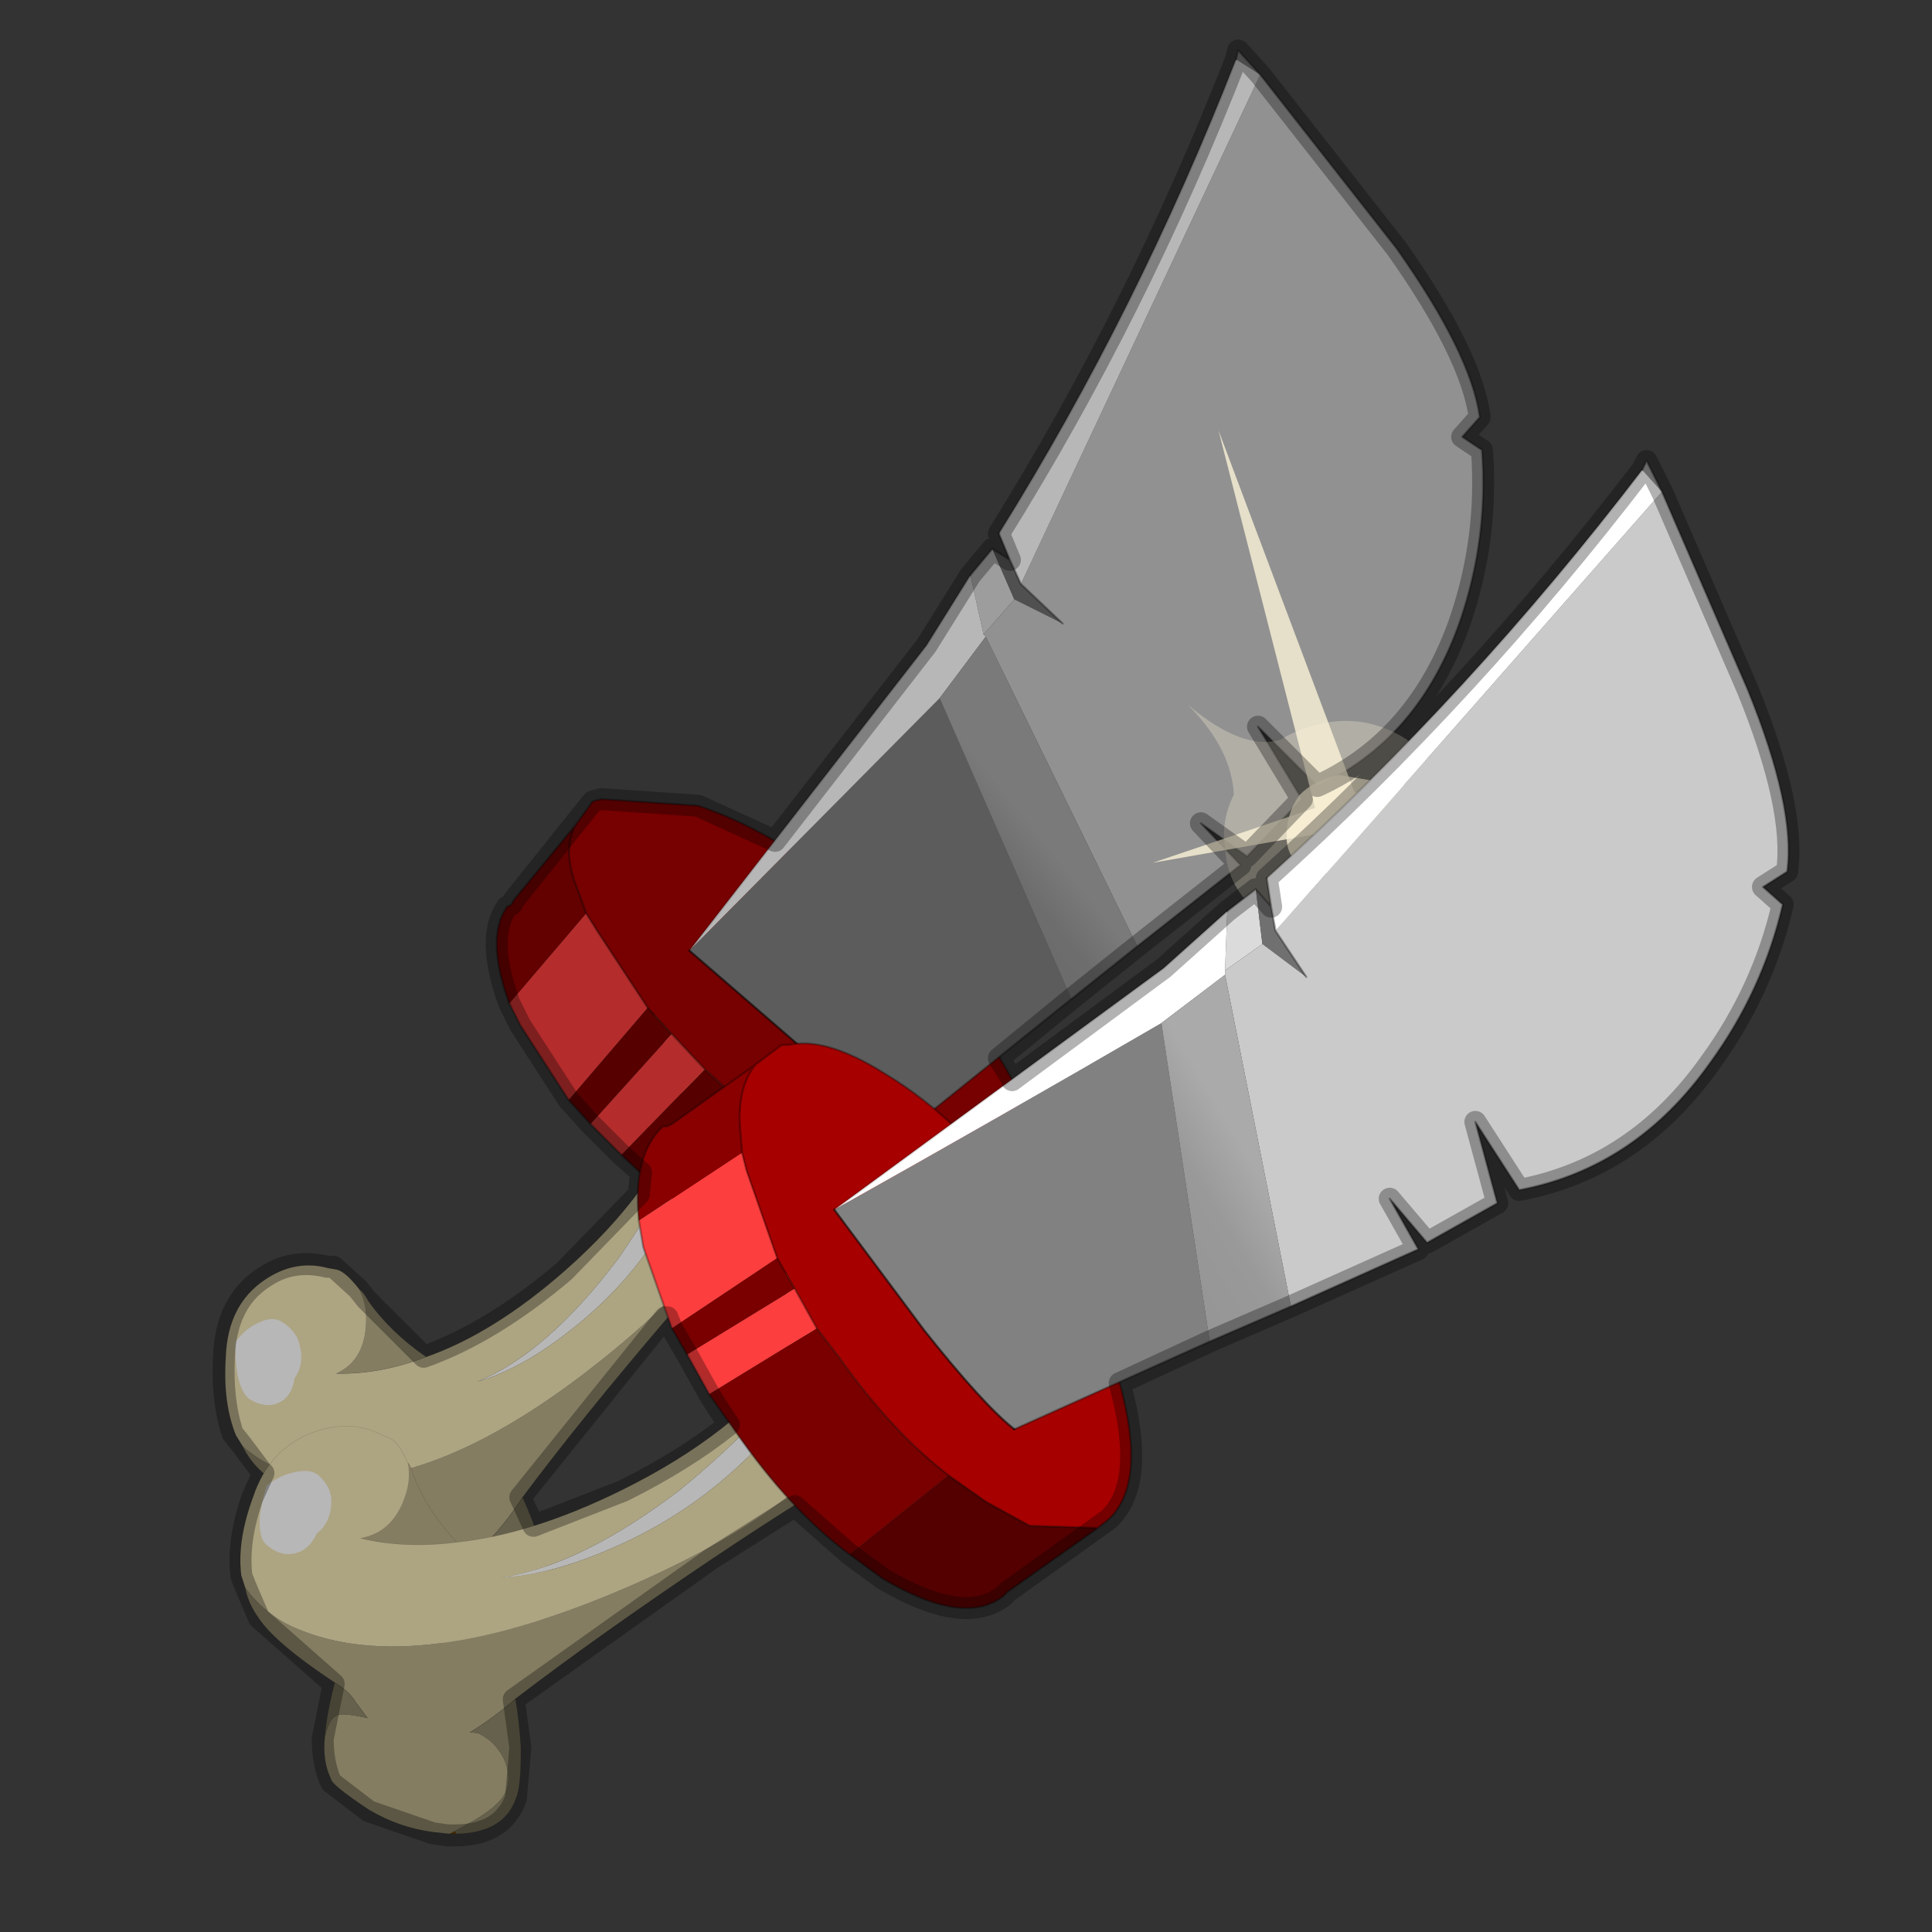 <?xml version="1.0" encoding="UTF-8" standalone="no"?>
<svg xmlns:xlink="http://www.w3.org/1999/xlink" height="440.0px" width="440.0px" xmlns="http://www.w3.org/2000/svg">
  <rect width="100%" height="100%" fill="#333333" stroke="none"/>
  <g transform="matrix(10.0, 0.0, 0.0, 10.0, 0.0, 0.0)">
    <use height="44.0" transform="matrix(1.0, 0.0, 0.0, 1.0, 0.0, 0.0)" width="44.0" xlink:href="#shape0"/>
    <use height="37.5" transform="matrix(1.0, 0.0, 0.0, 1.0, 1.6, 1.15)" width="32.2" xlink:href="#sprite0"/>
    <use height="13.2" transform="matrix(1.0, 0.0, 0.0, 1.0, 26.25, 9.8)" width="10.6" xlink:href="#shape3"/>
    <use height="87.9" transform="matrix(-0.177, 0.036, 0.044, 0.154, 21.506, 25.223)" width="101.8" xlink:href="#sprite1"/>
    <use height="41.15" transform="matrix(1.0, 0.0, 0.0, 1.0, 4.85, 0.9)" width="36.15" xlink:href="#shape4"/>
  </g>
  <defs>
    <g id="shape0" transform="matrix(1.0, 0.0, 0.0, 1.0, 0.0, 0.0)">
      <path d="M44.0 44.0 L0.0 44.0 0.0 0.0 44.0 0.0 44.0 44.0" fill="#43adca" fill-opacity="0.0" fill-rule="evenodd" stroke="none"/>
    </g>
    <g id="sprite0" transform="matrix(1.0, 0.0, 0.0, 1.0, 16.1, 18.75)">
      <use height="87.9" transform="matrix(-0.154, 0.073, 0.082, 0.141, -0.381, -1.041)" width="101.8" xlink:href="#sprite1"/>
      <use height="28.7" transform="matrix(1.0, 0.0, 0.0, 1.0, -6.4, -18.75)" width="22.5" xlink:href="#shape2"/>
    </g>
    <g id="sprite1" transform="matrix(1.0, 0.0, 0.0, 1.0, -17.95, -5.35)">
      <use height="87.9" transform="matrix(1.0, 0.0, 0.0, 1.0, 17.95, 5.35)" width="101.8" xlink:href="#shape1"/>
    </g>
    <g id="shape1" transform="matrix(1.0, 0.0, 0.0, 1.0, -17.95, -5.35)">
      <path d="M103.35 92.8 L102.5 93.0 102.6 92.55 103.35 92.8 M19.6 46.35 Q18.95 44.6 18.6 43.05 18.05 40.85 18.0 39.55 L18.6 39.45 Q18.2 41.6 19.0 43.2 L19.6 46.35" fill="#613a00" fill-rule="evenodd" stroke="none"/>
      <path d="M43.4 26.45 L43.35 26.05 43.55 26.4 43.4 26.45" fill="#b58107" fill-rule="evenodd" stroke="none"/>
      <path d="M40.45 34.85 Q40.8 33.7 44.95 37.9 51.65 44.55 63.5 51.35 78.15 59.05 88.15 58.45 81.95 59.55 73.1 57.35 55.4 53.1 40.85 36.85 40.15 35.55 40.45 34.85" fill="#b7b7b7" fill-rule="evenodd" stroke="none"/>
      <path d="M119.65 52.55 Q119.85 54.75 119.1 57.1 118.0 61.1 112.05 68.4 110.6 70.0 110.2 71.7 L109.3 74.3 Q112.1 72.8 112.9 73.05 113.9 73.15 115.15 75.7 116.25 78.95 115.9 81.45 L115.85 81.95 Q115.75 82.9 112.35 87.1 109.3 90.5 105.25 92.1 L103.35 92.8 102.6 92.55 99.85 91.6 Q95.8 90.05 94.8 88.1 93.8 86.25 94.15 83.75 94.65 81.0 96.45 79.5 L97.35 79.2 Q94.05 77.9 90.65 75.8 78.7 69.45 61.8 61.8 35.7 50.1 33.7 51.7 L29.4 57.2 Q26.45 58.25 21.7 50.45 L19.6 46.35 19.0 43.2 Q18.2 41.6 18.6 39.45 19.2 36.7 20.8 35.35 21.9 34.45 24.55 34.1 L27.4 34.0 27.7 34.65 27.1 34.6 25.9 36.1 26.75 37.65 30.55 41.25 Q33.0 42.8 35.1 40.15 42.3 55.95 72.2 63.15 102.1 70.4 114.95 59.65 118.1 57.05 119.65 52.55 M43.55 26.45 Q44.6 30.95 45.2 35.85 41.25 31.45 38.75 27.15 41.4 30.5 43.2 28.9 43.45 28.7 43.4 26.45 L43.55 26.45 M92.35 52.25 Q94.85 47.0 95.3 41.6 95.25 40.35 95.55 39.65 95.65 41.7 96.65 43.65 99.45 49.05 103.9 48.95 98.9 51.7 92.35 52.25" fill="#847d62" fill-rule="evenodd" stroke="none"/>
      <path d="M112.05 68.4 Q114.15 72.55 115.15 75.7 113.9 73.15 112.9 73.05 112.1 72.8 109.3 74.3 L110.2 71.7 Q110.6 70.0 112.05 68.4 M102.5 93.0 Q96.7 94.2 94.05 89.75 93.0 88.3 91.65 82.65 90.9 78.7 90.65 75.8 94.05 77.9 97.35 79.2 L96.45 79.5 Q94.65 81.0 94.15 83.75 93.8 86.25 94.8 88.1 95.8 90.05 99.85 91.6 L102.6 92.55 102.5 93.0 M18.0 39.55 L18.05 37.65 Q20.55 31.95 25.1 28.15 L27.4 34.0 24.55 34.1 Q21.9 34.45 20.8 35.35 19.2 36.7 18.6 39.45 L18.0 39.55 M43.55 26.4 L43.55 26.45 43.4 26.45 43.55 26.4" fill="#66614c" fill-rule="evenodd" stroke="none"/>
      <path d="M95.55 39.65 Q95.95 36.65 96.8 35.85 L97.75 35.1 Q100.95 32.0 105.9 32.8 111.85 33.75 115.55 40.15 119.05 45.85 119.7 50.75 L119.65 52.55 Q118.1 57.05 114.95 59.65 102.1 70.4 72.2 63.15 42.3 55.95 35.1 40.15 33.0 42.8 30.55 41.25 L26.75 37.65 25.9 36.1 27.1 34.6 27.7 34.65 27.4 34.0 25.1 28.15 Q24.95 27.9 25.15 27.7 23.65 23.55 23.95 21.0 24.65 11.85 27.8 7.9 33.45 1.35 39.7 11.6 41.25 13.85 42.7 21.7 L42.85 22.55 43.0 24.1 Q43.5 25.1 43.55 26.4 L43.35 26.05 43.4 26.45 Q43.45 28.7 43.2 28.9 41.4 30.5 38.75 27.15 41.25 31.45 45.2 35.85 54.45 44.95 70.45 49.65 82.95 53.3 92.35 52.25 98.9 51.7 103.9 48.95 99.45 49.05 96.65 43.65 95.65 41.7 95.55 39.65 M40.45 34.85 Q40.15 35.55 40.85 36.85 55.4 53.1 73.1 57.35 81.95 59.55 88.15 58.45 78.15 59.05 63.5 51.35 51.65 44.55 44.95 37.9 40.8 33.7 40.45 34.85" fill="#ada482" fill-rule="evenodd" stroke="none"/>
      <path d="M95.55 39.65 Q95.95 36.65 96.8 35.85 L97.75 35.1 Q100.95 32.0 105.9 32.8 111.85 33.75 115.55 40.15 119.05 45.85 119.7 50.75 L119.65 52.55 Q119.85 54.75 119.1 57.1 118.0 61.1 112.05 68.4 114.15 72.55 115.15 75.7 116.25 78.95 115.9 81.45 L115.85 81.95 Q115.75 82.9 112.35 87.1 109.3 90.5 105.25 92.1 L103.35 92.8 102.5 93.0 Q96.7 94.2 94.05 89.75 93.0 88.3 91.65 82.65 90.9 78.7 90.65 75.8 78.7 69.45 61.8 61.8 35.7 50.1 33.7 51.7 L29.4 57.2 Q26.45 58.25 21.7 50.45 L19.6 46.35 Q18.95 44.6 18.6 43.05 18.05 40.85 18.0 39.55 L18.05 37.65 Q20.55 31.95 25.1 28.15 24.95 27.9 25.15 27.7 23.65 23.55 23.95 21.0 24.65 11.85 27.8 7.9 33.45 1.35 39.7 11.6 41.25 13.85 42.7 21.7 L42.85 22.55 43.0 24.1 Q43.5 25.1 43.55 26.4 L43.55 26.45 Q44.6 30.95 45.2 35.85 54.45 44.95 70.45 49.65 82.95 53.3 92.35 52.25 94.85 47.0 95.3 41.6 95.25 40.35 95.55 39.65 M103.9 48.95 Q98.9 51.7 92.35 52.25 M27.7 34.65 L27.4 34.0 M112.05 68.4 Q110.6 70.0 110.2 71.7 L109.3 74.3 M90.65 75.8 Q94.05 77.9 97.35 79.2 M45.2 35.85 Q41.25 31.45 38.75 27.15 M25.1 28.15 L27.4 34.0" fill="none" stroke="#000000" stroke-linecap="round" stroke-linejoin="round" stroke-opacity="0.2" stroke-width="0.05"/>
      <path d="M109.45 37.85 Q111.4 37.8 113.45 38.9 114.7 41.05 115.45 43.25 116.2 45.8 115.7 46.95 114.5 49.15 112.6 49.2 110.65 49.25 109.05 47.05 107.05 45.95 106.3 43.4 105.55 41.2 106.8 39.0 107.5 37.85 109.45 37.85" fill="#b7b7b7" fill-rule="evenodd" stroke="none"/>
      <path d="M33.65 8.95 Q35.0 8.9 36.45 9.65 37.35 11.2 37.85 12.75 38.4 14.55 38.05 15.35 37.15 16.95 35.8 16.95 34.45 17.0 33.35 15.45 31.95 14.65 31.4 12.85 30.9 11.35 31.75 9.7 32.25 8.95 33.65 8.95" fill="#b7b7b7" fill-rule="evenodd" stroke="none"/>
    </g>
    <g id="shape2" transform="matrix(1.0, 0.0, 0.0, 1.0, 6.4, 18.75)">
      <path d="M-2.4 3.65 L-4.25 5.7 -4.75 5.15 -2.95 3.05 -2.4 3.65 M-3.55 6.4 L-1.65 4.45 -1.1 4.95 2.05 7.1 0.45 9.3 -2.75 7.15 -3.55 6.4" fill="#570000" fill-rule="evenodd" stroke="none"/>
      <path d="M-2.4 3.65 L-1.65 4.45 -3.55 6.4 -4.25 5.7 -2.4 3.65 M-4.35 0.9 L-4.1 1.3 -2.95 3.05 -4.75 5.15 -5.85 3.45 -6.1 2.95 -4.35 0.9" fill="#b52c2c" fill-rule="evenodd" stroke="none"/>
      <path d="M-1.65 4.45 L-2.4 3.65 -2.95 3.05 -4.1 1.3 -4.35 0.9 -4.55 0.35 Q-4.9 -0.5 -4.6 -1.1 L-4.2 -1.65 -4.0 -1.7 -1.8 -1.55 Q0.15 -0.9 2.2 0.9 4.3 2.75 5.3 4.6 6.25 6.4 5.7 7.25 L5.5 7.45 Q5.0 7.9 4.0 7.75 L2.95 7.45 2.05 7.1 -1.1 4.95 -1.65 4.45" fill="#770000" fill-rule="evenodd" stroke="none"/>
      <path d="M-4.6 -1.1 Q-4.9 -0.5 -4.55 0.35 L-4.35 0.9 -6.1 2.95 Q-6.65 1.45 -6.15 0.75 L-6.05 0.7 -6.0 0.6 -4.6 -1.1" fill="#630000" fill-rule="evenodd" stroke="none"/>
      <path d="M2.05 7.1 L2.95 7.45 4.0 7.75 Q5.0 7.9 5.5 7.45 L4.05 9.4 3.9 9.5 1.3 9.65 0.45 9.3 2.05 7.1" fill="#3c0000" fill-rule="evenodd" stroke="none"/>
      <path d="M-1.65 4.45 L-2.4 3.65 M-4.25 5.7 L-3.55 6.4 -2.75 7.15 0.45 9.3 1.3 9.65 3.9 9.5 4.05 9.4 5.5 7.45 5.7 7.25 Q6.25 6.4 5.3 4.6 4.3 2.75 2.2 0.9 0.15 -0.9 -1.8 -1.55 L-4.0 -1.7 -4.2 -1.65 -4.6 -1.1 Q-4.9 -0.5 -4.55 0.35 L-4.35 0.9 -4.1 1.3 -2.95 3.05 -2.4 3.65 M-1.65 4.45 L-1.1 4.95 2.05 7.1 2.95 7.45 4.0 7.75 Q5.0 7.9 5.5 7.45 M-4.6 -1.1 L-6.0 0.6 -6.05 0.7 -6.15 0.75 Q-6.65 1.45 -6.1 2.95 L-5.85 3.45 -4.75 5.15 -4.25 5.7" fill="none" stroke="#000000" stroke-linecap="round" stroke-linejoin="round" stroke-opacity="0.302" stroke-width="0.05"/>
      <path d="M11.0 -18.2 L10.45 -18.55 10.5 -18.75 11.0 -18.2" fill="#6d6d6d" fill-rule="evenodd" stroke="none"/>
      <path d="M4.4 -6.8 L4.9 -7.4 5.4 -6.25 4.7 -5.45 4.4 -6.8" fill="#9d9d9d" fill-rule="evenodd" stroke="none"/>
      <path d="M5.3 -7.15 L5.55 -6.6 6.5 -5.7 5.4 -6.25 4.9 -7.4 5.3 -7.15" fill="#505050" fill-rule="evenodd" stroke="none"/>
      <path d="M5.55 -6.6 L11.0 -18.2 14.1 -14.25 Q15.8 -11.85 16.0 -10.4 L15.6 -9.95 16.05 -9.65 Q16.2 -7.65 15.55 -5.75 14.6 -3.05 12.3 -2.0 L10.95 -3.35 11.95 -1.7 10.7 -0.4 9.65 -1.15 10.55 -0.2 8.2 1.65 4.75 -5.4 4.7 -5.45 5.4 -6.25 6.5 -5.7 5.55 -6.6" fill="#919191" fill-rule="evenodd" stroke="none"/>
      <path d="M6.7 2.85 L3.15 5.7 0.6 4.0 -2.0 1.75 3.7 -4.0 6.7 2.85" fill="#5c5c5c" fill-rule="evenodd" stroke="none"/>
      <path d="M10.45 -18.55 L11.0 -18.2 5.55 -6.6 5.3 -7.15 5.05 -7.75 Q8.2 -12.8 10.45 -18.55 M-2.0 1.75 L3.4 -5.2 4.4 -6.8 4.7 -5.45 4.75 -5.4 3.7 -4.0 -2.0 1.75" fill="#b7b7b7" fill-rule="evenodd" stroke="none"/>
      <path d="M8.2 1.65 L6.7 2.85 3.7 -4.0 4.75 -5.4 8.2 1.65" fill="url(#gradient0)" fill-rule="evenodd" stroke="none"/>
      <path d="M11.0 -18.2 L10.5 -18.75 10.45 -18.55 M5.05 -7.75 L5.3 -7.15 5.55 -6.6 6.5 -5.7 M11.0 -18.2 L14.1 -14.25 Q15.8 -11.85 16.0 -10.4 L15.6 -9.95 16.05 -9.65 Q16.2 -7.65 15.55 -5.75 14.6 -3.05 12.3 -2.0 L10.95 -3.35 11.95 -1.7 10.7 -0.4 9.65 -1.15 10.55 -0.2 8.2 1.65 6.7 2.85 3.15 5.7 M4.4 -6.8 L4.9 -7.4 5.3 -7.15" fill="none" stroke="#000000" stroke-linecap="round" stroke-linejoin="round" stroke-opacity="0.302" stroke-width="0.05"/>
      <path d="M10.45 -18.55 Q8.2 -12.8 5.05 -7.75 M-2.0 1.75 L3.4 -5.2 4.4 -6.8" fill="none" stroke="#000000" stroke-linecap="round" stroke-linejoin="round" stroke-opacity="0.153" stroke-width="0.05"/>
      <path d="M3.15 5.7 L0.6 4.0 -2.0 1.75" fill="none" stroke="#000000" stroke-linecap="round" stroke-linejoin="round" stroke-opacity="0.553" stroke-width="0.05"/>
    </g>
    <linearGradient gradientTransform="matrix(-0.003, 0.001, -0.004, -0.005, 2.85, -0.9)" gradientUnits="userSpaceOnUse" id="gradient0" spreadMethod="pad" x1="-819.2" x2="819.2">
      <stop offset="0.0" stop-color="#7a7a7a"/>
      <stop offset="0.212" stop-color="#6d6d6d"/>
      <stop offset="1.0" stop-color="#666666"/>
    </linearGradient>
    <g id="shape3" transform="matrix(1.0, 0.0, 0.0, 1.0, -26.25, -9.8)">
      <path d="M30.85 18.05 L27.75 9.8 29.95 18.4 26.25 19.65 29.95 19.0 31.3 21.2 31.1 18.95 36.85 17.15 30.85 18.05" fill="#fcf3d8" fill-opacity="0.792" fill-rule="evenodd" stroke="none"/>
      <path d="M29.15 16.85 Q28.3 17.1 27.05 16.05 28.05 17.05 28.1 18.1 27.8 18.7 27.9 19.3 27.95 20.25 28.7 20.8 29.45 21.4 30.45 21.25 L30.85 23.0 31.15 21.0 32.2 20.25 32.8 19.1 33.7 18.75 32.8 18.4 32.8 18.35 Q32.7 17.45 32.05 16.85 31.2 16.3 30.25 16.45 29.65 16.55 29.15 16.85 M31.45 19.55 Q31.1 19.95 30.6 20.0 L29.7 19.75 Q29.3 19.55 29.3 19.05 29.3 18.5 29.6 18.1 29.95 17.75 30.5 17.65 L31.4 17.8 31.75 18.65 31.45 19.55" fill="#fcf3d8" fill-opacity="0.302" fill-rule="evenodd" stroke="none"/>
      <path d="M31.45 19.55 L31.75 18.65 31.4 17.8 30.5 17.65 Q29.95 17.75 29.6 18.1 29.3 18.5 29.3 19.05 29.3 19.55 29.7 19.75 L30.6 20.0 Q31.1 19.95 31.45 19.55" fill="#fcf3d8" fill-opacity="0.843" fill-rule="evenodd" stroke="none"/>
    </g>
    <g id="shape4" transform="matrix(1.0, 0.0, 0.0, 1.0, -4.85, -0.9)">
      <path d="M18.1 29.35 L15.65 30.85 15.3 30.25 17.7 28.65 18.1 29.35 M16.15 31.75 L18.6 30.25 19.1 30.9 Q20.3 32.6 21.6 33.6 L19.35 35.4 Q18.0 34.4 16.75 32.6 L16.15 31.75" fill="#7a0000" fill-rule="evenodd" stroke="none"/>
      <path d="M18.1 29.35 L18.6 30.25 16.15 31.75 15.65 30.85 18.1 29.35 M16.9 26.25 L17.0 26.65 17.7 28.65 15.3 30.25 14.65 28.4 14.55 27.8 16.9 26.25" fill="#fd3e3e" fill-rule="evenodd" stroke="none"/>
      <path d="M18.6 30.25 L18.1 29.35 17.7 28.65 17.0 26.65 16.9 26.25 16.85 25.65 Q16.8 24.75 17.2 24.25 L17.8 23.8 17.95 23.8 Q18.8 23.6 20.15 24.45 21.9 25.5 23.55 27.7 25.15 29.9 25.6 31.9 26.05 33.85 25.25 34.6 L25.0 34.8 23.45 34.75 22.45 34.2 21.6 33.6 Q20.3 32.6 19.1 30.9 L18.6 30.25" fill="#a60000" fill-rule="evenodd" stroke="none"/>
      <path d="M17.2 24.25 Q16.8 24.75 16.85 25.65 L16.9 26.25 14.55 27.8 Q14.4 26.3 15.1 25.65 L15.2 25.65 15.3 25.6 17.2 24.25" fill="#8a0000" fill-rule="evenodd" stroke="none"/>
      <path d="M21.6 33.6 L22.45 34.2 23.45 34.75 25.0 34.8 22.95 36.25 22.85 36.35 Q21.95 37.05 20.1 35.95 L19.35 35.4 21.6 33.6" fill="#540000" fill-rule="evenodd" stroke="none"/>
      <path d="M18.6 30.25 L18.1 29.35 M15.65 30.85 L16.15 31.75 16.75 32.6 Q18.0 34.4 19.35 35.4 L20.1 35.95 Q21.95 37.05 22.85 36.35 L22.95 36.25 25.0 34.8 25.25 34.6 Q26.05 33.85 25.6 31.9 25.15 29.9 23.55 27.7 21.9 25.5 20.15 24.45 18.8 23.6 17.95 23.8 L17.8 23.8 17.2 24.25 Q16.8 24.75 16.85 25.65 L16.9 26.25 17.0 26.65 17.7 28.65 18.1 29.35 M18.6 30.25 L19.1 30.9 Q20.3 32.6 21.6 33.6 L22.45 34.2 23.45 34.75 25.0 34.8 M17.2 24.25 L15.3 25.6 15.2 25.65 15.1 25.65 Q14.4 26.3 14.55 27.8 L14.65 28.4 15.3 30.25 15.65 30.85" fill="none" stroke="#000000" stroke-linecap="round" stroke-linejoin="round" stroke-opacity="0.302" stroke-width="0.05"/>
      <path d="M37.85 11.2 L37.4 10.7 37.5 10.5 37.85 11.2" fill="#999999" fill-rule="evenodd" stroke="none"/>
      <path d="M27.95 20.75 L28.6 20.25 28.75 21.5 27.9 22.1 27.95 20.75" fill="#dbdbdb" fill-rule="evenodd" stroke="none"/>
      <path d="M28.95 20.65 L29.05 21.2 29.75 22.25 28.75 21.5 28.6 20.25 28.95 20.65" fill="#707070" fill-rule="evenodd" stroke="none"/>
      <path d="M29.05 21.2 L37.85 11.2 39.8 15.7 Q40.9 18.4 40.7 19.85 L40.15 20.2 40.6 20.6 Q40.15 22.55 38.95 24.2 37.25 26.6 34.6 27.1 L33.6 25.55 34.1 27.4 32.5 28.3 31.65 27.3 32.3 28.45 29.4 29.75 27.9 22.2 27.9 22.1 28.75 21.5 29.75 22.25 29.05 21.2" fill="#cacaca" fill-rule="evenodd" stroke="none"/>
      <path d="M27.55 30.55 L23.1 32.55 Q22.4 32.0 21.05 30.3 L19.0 27.55 Q22.75 25.45 26.45 23.3 L27.55 30.55" fill="#818181" fill-rule="evenodd" stroke="none"/>
      <path d="M37.4 10.7 L37.85 11.2 29.05 21.2 28.95 20.65 28.85 20.0 Q33.5 15.8 37.4 10.7 M19.0 27.55 L26.5 22.05 27.95 20.75 27.9 22.1 27.9 22.2 26.45 23.3 Q22.75 25.45 19.0 27.55" fill="#ffffff" fill-rule="evenodd" stroke="none"/>
      <path d="M29.4 29.75 L27.55 30.55 26.45 23.3 27.9 22.2 29.4 29.75" fill="url(#gradient1)" fill-rule="evenodd" stroke="none"/>
      <path d="M37.85 11.2 L37.5 10.5 37.4 10.7 M28.85 20.0 L28.95 20.65 29.05 21.2 29.75 22.25 M37.85 11.2 L39.8 15.7 Q40.9 18.4 40.7 19.85 L40.15 20.2 40.6 20.6 Q40.15 22.55 38.95 24.2 37.25 26.6 34.6 27.1 L33.6 25.55 34.1 27.4 32.5 28.3 31.65 27.3 32.3 28.45 29.4 29.75 27.55 30.55 23.1 32.55 M27.95 20.75 L28.6 20.25 28.95 20.65" fill="none" stroke="#000000" stroke-linecap="round" stroke-linejoin="round" stroke-opacity="0.302" stroke-width="0.05"/>
      <path d="M37.4 10.7 Q33.5 15.8 28.85 20.0 M19.0 27.55 L26.5 22.05 27.95 20.75" fill="none" stroke="#000000" stroke-linecap="round" stroke-linejoin="round" stroke-opacity="0.153" stroke-width="0.05"/>
      <path d="M23.1 32.55 Q22.4 32.0 21.05 30.3 L19.0 27.55" fill="none" stroke="#000000" stroke-linecap="round" stroke-linejoin="round" stroke-opacity="0.553" stroke-width="0.05"/>
      <path d="M33.75 10.25 Q33.9 12.25 33.25 14.15 32.3 16.85 30.0 17.9 L28.65 16.55 29.65 18.2 28.4 19.5 27.35 18.75 28.25 19.7 25.9 21.55 24.4 22.75 22.75 24.1 23.0 24.5 23.05 24.6 26.5 22.05 27.95 20.75 28.6 20.25 28.95 20.65 28.85 20.0 Q33.5 15.8 37.4 10.7 L37.5 10.5 37.85 11.2 39.8 15.7 Q40.9 18.4 40.7 19.85 L40.15 20.2 40.6 20.6 Q40.15 22.55 38.95 24.2 37.25 26.6 34.6 27.1 L33.6 25.55 34.1 27.4 32.5 28.3 31.65 27.3 32.3 28.45 29.4 29.75 27.55 30.55 25.5 31.5 25.6 31.9 Q26.05 33.85 25.25 34.6 L22.95 36.25 22.85 36.35 Q21.95 37.05 20.1 35.95 L19.35 35.4 18.1 34.3 16.2 35.5 11.7 38.7 11.85 39.8 11.75 40.95 Q11.45 41.8 10.35 41.8 L10.2 41.8 9.85 41.75 8.4 41.25 7.55 40.6 7.5 40.5 Q7.35 40.1 7.35 39.6 L7.6 38.35 5.9 36.85 5.6 36.15 5.5 35.9 Q5.4 35.1 5.75 34.1 L6.0 33.55 5.95 33.5 5.5 32.9 5.3 32.65 Q5.05 31.9 5.1 30.9 5.15 29.65 6.0 29.1 6.65 28.65 7.45 28.85 L7.6 28.85 8.15 29.35 8.35 29.6 9.65 30.9 Q11.2 30.35 12.85 28.95 L14.55 27.2 14.6 26.7 14.15 26.3 13.45 25.6 12.95 25.05 11.85 23.35 11.6 22.85 Q11.05 21.35 11.55 20.65 L11.65 20.6 11.7 20.5 13.5 18.25 13.7 18.2 15.9 18.35 17.65 19.15 21.1 14.7 22.1 13.1 22.6 12.5 23.0 12.75 22.75 12.15 Q25.9 7.1 28.15 1.35 L28.2 1.15 28.7 1.7 31.8 5.65 Q33.5 8.05 33.7 9.5 L33.3 9.95 33.75 10.25 M15.65 30.85 L16.15 31.75 16.6 32.45 Q15.6 33.25 14.2 33.95 L12.15 34.75 11.85 34.1 15.15 30.0 15.2 30.0 15.3 30.25 15.65 30.85" fill="none" stroke="#000000" stroke-linecap="round" stroke-linejoin="round" stroke-opacity="0.302" stroke-width="0.5"/>
    </g>
    <linearGradient gradientTransform="matrix(-0.004, 6.0E-4, -0.003, -0.005, 24.7, 26.05)" gradientUnits="userSpaceOnUse" id="gradient1" spreadMethod="pad" x1="-819.2" x2="819.2">
      <stop offset="0.0" stop-color="#aaaaaa"/>
      <stop offset="0.212" stop-color="#999999"/>
      <stop offset="1.0" stop-color="#8e8e8e"/>
    </linearGradient>
  </defs>
</svg>
